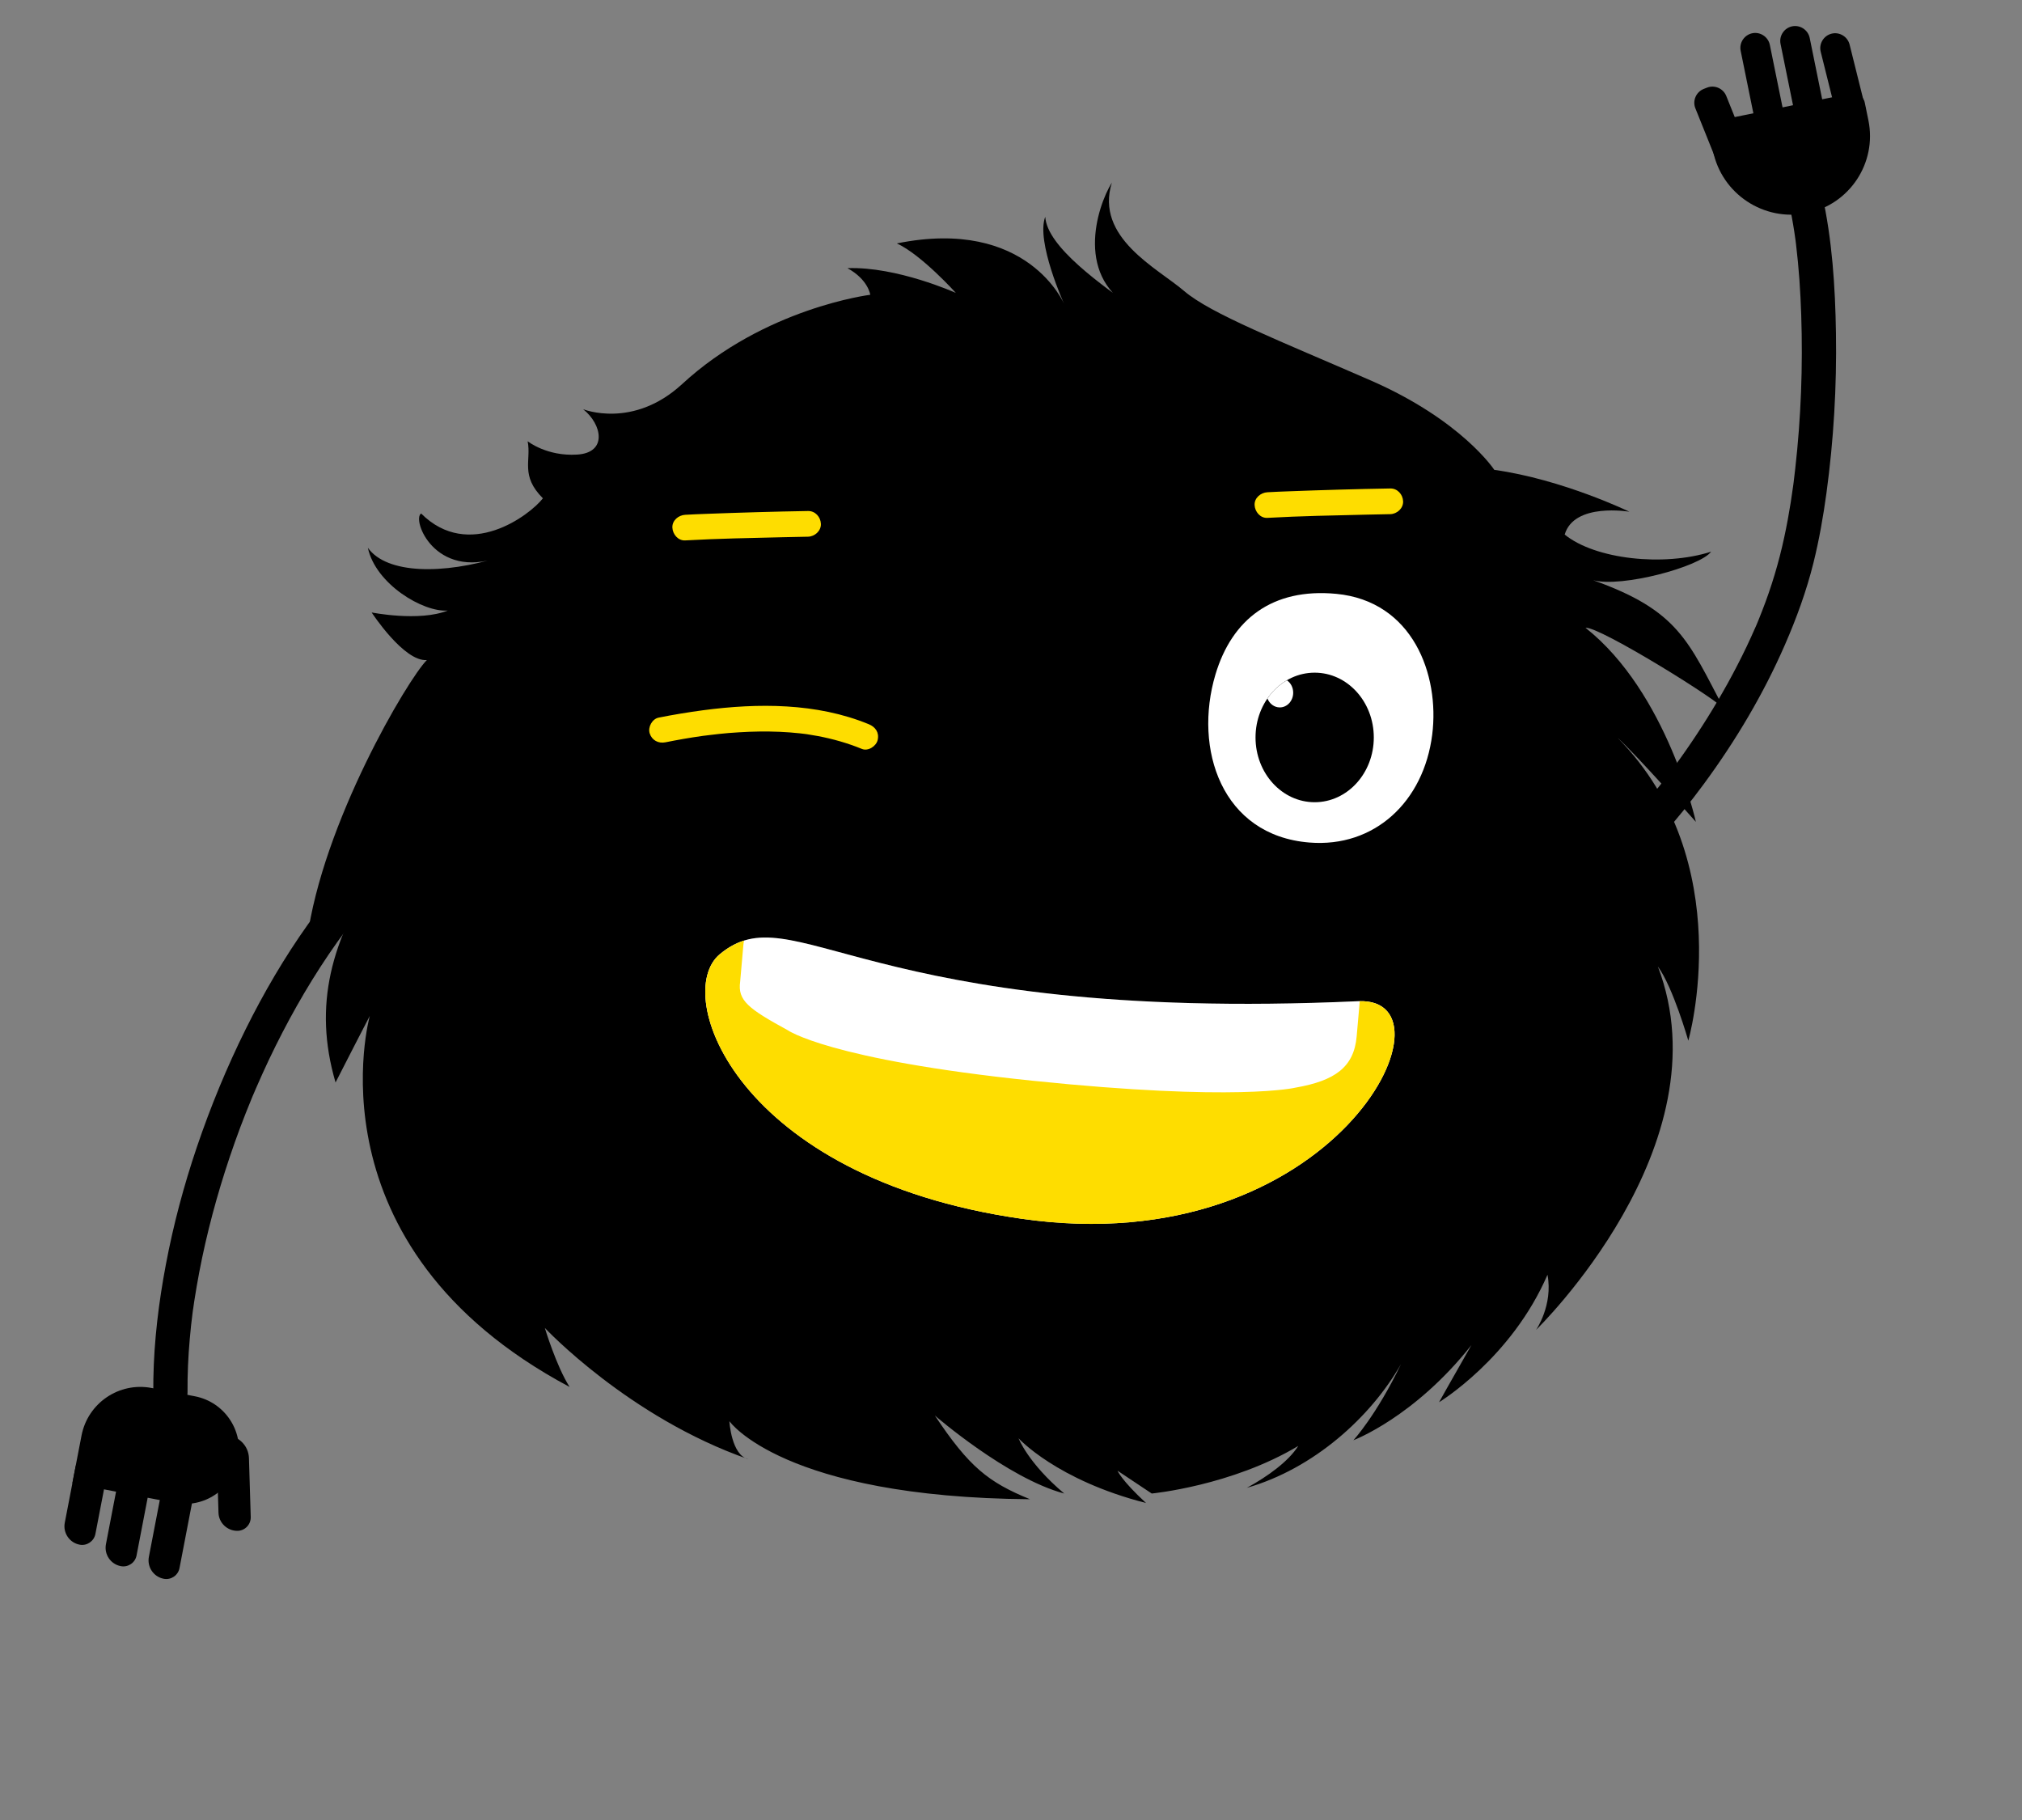 <svg version="1.1" id="idapik" xmlns="http://www.w3.org/2000/svg" x="0" y="0" viewBox="0 0 2834.6 2551.2" xml:space="preserve"><rect x="0" y="0" width="2834.6" height="2551.2" fill="#808080" stroke="none"/><script xmlns="" type="text/javascript" charset="utf-8" id="zm-extension"/><style type="text/css">.st0{fill:#fff}.st1{fill:#fedd00}</style><g id="r_x5F_hand"><path d="M2533.3 298.7c59.6-12.1 98.1-70.3 86-129.9l-5.1-24.9c-1.8-9-10.6-14.8-19.5-12.9l-161.8 32.9c-21.8 4.4-35.9 25.7-31.5 47.6 12.3 60.4 71.4 99.5 131.9 87.2z"/><path d="M2503.4 266.5c3.4 12.4 6.1 25 8.5 37.7 1.3 6.9 2.4 13.8 3.5 20.7.6 3.7 1.1 7.4 1.6 11.1.6 4-.8-6.3 0-.1.3 2.1.5 4.3.8 6.4 4 32.9 6.2 66 7.3 99.1 2.4 71.9-.3 144.2-8.4 215.7-.5 4.2-1 8.5-1.5 12.7-.3 2.2-.6 4.4-.8 6.7-.1 1-.3 2-.4 2.9-.7 5.4.8-5.9.1-.5-1.2 8.4-2.4 16.9-3.7 25.3-2.6 16.4-5.6 32.7-9.1 48.9-7.6 35.4-18 70-31.2 103.7-1.7 4.4-3.5 8.7-5.2 13.1-.4 1-.8 2-1.3 3.1-1.6 3.9.3-.6.5-1.1-1 2.6-2.2 5.1-3.3 7.6-4 9.1-8.1 18.2-12.4 27.2-8.3 17.3-17.1 34.4-26.4 51.2-17.9 32.3-37.5 63.7-58.6 94-4.9 7.1-10 14.2-15.1 21.1-2.2 3-4.4 6-6.7 9-1.2 1.6-2.5 3.3-3.7 4.9-.5.7-1.1 1.4-1.6 2.2-.5.7-3.6 4.7-1 1.3 2.7-3.4-1.7 2.1-2.2 2.8-1.1 1.4-2.2 2.8-3.2 4.1l-7.2 9c-4.6 5.7-9.3 11.3-14.1 16.9-14.8 17.3-30.3 34.2-47.5 49.1-1.5 1.3-3.1 2.6-4.6 3.9-.7.6-1.4 1.1-2.1 1.7-3.6 3 5.5-4.2 1.9-1.5-5.2 3.9-9.2 7.8-11 14.3-1.6 5.7-.9 13.4 2.4 18.5 6.4 9.9 22.1 16.7 32.8 8.6 17.8-13.4 33.6-29 48.6-45.5 21.2-23.3 40.8-48.1 59.5-73.4 44.7-60.7 83.6-126.1 113.7-195.2 16.2-37.1 30.1-75.2 39.9-114.5 8-32.3 13.8-65.2 18.3-98.2 10.1-74.2 14.5-149.2 13.3-224.1-1-65-5.3-131.2-19.5-194.8-1.4-6.2-2.9-12.3-4.5-18.4-3.3-12.1-17.2-20.7-29.5-16.8-12.6 4.1-20.4 16.7-16.9 29.6zm96.3-90.6c11.1-2.8 18-14.2 15.2-25.3l-22-88.2c-2.8-11.1-14.2-18-25.3-15.2-11.1 2.8-18 14.2-15.2 25.3l22 88.2c2.8 11.1 14.2 18 25.3 15.2zm-60.9-9.1c11.2-2.3 18.6-13.4 16.3-24.6l-18.1-89c-2.3-11.2-13.4-18.6-24.6-16.3-11.2 2.3-18.6 13.4-16.3 24.6l18.1 89c2.3 11.3 13.4 18.6 24.6 16.3zm-55.9 9.7c11.2-2.3 18.6-13.4 16.3-24.6l-18.1-89c-2.3-11.2-13.4-18.6-24.6-16.3-11.2 2.3-18.6 13.4-16.3 24.6l18.1 89c2.3 11.3 13.4 18.6 24.6 16.3zm-46.5 68l4.6-1.8c10.6-4.3 15.9-16.5 11.6-27.1l-32.6-81.1c-4.3-10.6-16.5-15.9-27.1-11.6l-4.6 1.8c-10.6 4.3-15.9 16.5-11.6 27.1l32.6 81.1c4.3 10.6 16.5 15.8 27.1 11.6z"/></g><g id="l_x5F_hand"><path d="M538.6 1171.9c-40.1 37.1-75.3 79.3-106.9 123.8-33 46.4-61.8 95.7-87.1 146.6-26.6 53.6-49.5 109.1-68.7 165.8-18.2 53.8-32.9 108.8-43.4 164.6-10 52.9-16.6 106.6-17.5 160.5-.1 6.2-.1 12.3-.1 18.5.1 12.6 11 24.6 24 24 12.9-.6 24.1-10.5 24-24-.2-24.9.9-49.7 3.1-74.5 1.1-13 2.5-25.9 4.2-38.8.2-1.8 1-7.4 0 .2.2-1.4.4-2.8.6-4.1.5-3.5 1-6.9 1.5-10.4 1-6.8 2.1-13.5 3.3-20.2 9.4-54.9 23-109.1 39.9-162.1 8.8-27.5 18.4-54.7 29-81.5 2.6-6.6 5.3-13.2 8-19.8.7-1.6 1.4-3.3 2-4.9.4-.9.8-1.9 1.2-2.8 0-.1-2 4.7-.9 2.2l4.5-10.5c5.8-13.3 11.7-26.4 17.9-39.5 24.3-51 51.9-100.4 83.6-147.2 7.7-11.3 15.6-22.5 23.8-33.5 2-2.7 4-5.3 6-8 1-1.3 2-2.6 3-4 .1-.2-3.2 4.1-1.6 2.1.7-.9 1.4-1.9 2.2-2.8 4.1-5.2 8.2-10.3 12.3-15.4 16.5-20.1 34-39.4 52.6-57.6 4.4-4.3 8.9-8.6 13.5-12.8 9.2-8.5 9.3-25.4 0-33.9-9.9-9.1-24.1-9.1-34 0z"/><path d="M244.9 2106.7l-143.5-27.6 12.9-66.9c8.8-45.6 52.8-75.4 98.4-66.6l60.5 11.6c41.4 8 68.5 48 60.5 89.4-7.9 41.1-47.6 68-88.8 60.1z"/><path d="M111.6 2165.2c-14.2-2.7-23.5-16.5-20.8-30.7l15.1-78.3c1.2-6.5 7.6-10.8 14.1-9.5l20.7 4c6.5 1.2 10.8 7.6 9.5 14.1l-16.5 85.6c-2.1 10.1-12 16.8-22.1 14.8zm57.7 30.1c-14.2-2.7-23.5-16.5-20.8-30.7l16.3-84.7c1.2-6.5 7.6-10.8 14.1-9.5l20.7 4c6.5 1.2 10.8 7.6 9.5 14.1l-17.7 92c-2 10.1-11.9 16.8-22.1 14.8zm60.2 17.7c-14.2-2.7-23.5-16.5-20.8-30.7l16.2-84.2c1.2-6.5 7.6-10.8 14.1-9.5l20.7 4c6.5 1.2 10.8 7.6 9.5 14.1l-17.6 91.5c-2 10.1-11.9 16.8-22.1 14.8zm103.8-67.2c-14.4.4-26.6-11-27-25.4l-3.3-108.1 12-.4c18.2-.6 33.5 13.9 34 32l2.5 82.5c.3 10.4-7.9 19.1-18.2 19.4z"/></g><g id="body"><g id="main_logo_1-copy_14_"><g id="Group-3_14_"><g id="Group-2_14_"><path id="Fill-272_14_" d="M817.5 573.6c26.7 21.3 34.3 61-8.4 63.6-42.7 2.7-69.4-18.7-69.4-18.7 5.4 26.7-10.7 48 21.4 80-18.7 24-104 88-170.7 21.3-13.4 8 18.7 93.3 109.3 61.4-77.4 24-157.4 24-184-13.4 10.7 50.7 77.3 90.7 112 88-40 16-106.7 2.7-106.7 2.7s45.3 69.4 77.4 66.7c-26.7 26.7-146.7 229.4-168 392.1 0 0 66.7-82.7 98.7-98.7-64 98.7-90.7 189.4-58.7 298.7 10.7-21.3 48-93.3 48-93.3s-90.7 322.7 280.1 520.1c-18.7-29.3-34.7-82.7-34.7-82.7s117.4 125.4 285.4 184c-24-5.3-26.7-53.3-26.7-53.3s74.7 106.7 421.4 109.4c-58.7-24-85.3-45.3-133.4-117.4 0 0 101.3 88 181.4 109.4-50.7-42.7-64-77.4-64-77.4s53.3 58.7 178.7 90.7c-34.7-32-40-45.3-40-45.3l48 32s112-10.7 205.4-66.7c-13.4 21.4-42.7 42.7-72 58.7 93.3-26.7 173.4-98.7 216-173.4-34.6 72-66.7 106.7-66.7 106.7s85.4-32 165.4-133.3c-32 56-45.3 80-45.3 80s101.4-61.4 152-178.7c8 42.7-16 77.3-16 77.3s266.7-258.7 170.7-509.4c21.4 29.3 42.7 104 42.7 104s72-250.7-98.7-424.1c24 21.3 109.3 117.4 109.3 117.4s-40-181.4-154.7-272c18.7-2.7 194.7 106.7 194.7 114.7-50.7-96-64-138.7-184-181.4 40 10.7 149.4-18.7 165.4-40-66.7 21.3-162.7 10.7-205.3-24 13.3-45.3 90.7-32 90.7-32s-93.4-45.3-189.4-58.7c0 0-45.4-69.5-173.4-125.4-128-55.8-224-93.3-261.4-125.3-37.3-32-125.4-74.7-101.3-152-21.4 34.7-53.3 136 34.6 178.7-48-34.7-125.3-88-128-130.7-13.3 34.7 26.7 122.7 26.7 122.7s-50.7-122.7-234.7-85.4c34.7 16 82.7 69.4 82.7 69.4s-82.7-37.3-152-34.7c29.3 16 32 37.3 32 37.3s-147.9 18.2-264 125.4c-68.8 63.2-138.5 35-138.5 35"/></g></g></g></g><g id="r_x5F_eye"><path class="st0" d="M1703.9 945.5c-31 104.1 8.6 225.6 131.7 235.5 91.5 7.4 160.4-57.5 172.2-151.3 10.6-84.1-27.4-187.1-134.6-197.3-89.6-8.5-146.2 35.8-169.3 113.1z"/><ellipse cx="1843" cy="1033.7" rx="82.9" ry="90.8"/><path class="st0" d="M1776.8 979.1c2.9 7.3 9.5 12.5 17.3 12.5 10.4 0 18.8-9.2 18.8-20.6 0-7.4-3.5-13.8-8.8-17.4-10.8 6.2-20.1 14.9-27.3 25.5z"/></g><path class="st1" d="M1776.8 725.9c46-2.6 92.2-3.4 138.3-4.5 11.3-.3 22.6-.5 33.9-.7 9.4-.2 18.4-8.2 18-18-.4-9.6-7.9-18.2-18-18-47.7.8-95.4 2.2-143.1 4-9.7.4-19.4.7-29.1 1.3-9.4.5-18.5 7.9-18 18 .4 9.2 7.9 18.5 18 17.9z" id="r_x5F_eyebrow"/><path class="st1" d="M960.6 757.5c46-2.6 92.2-3.4 138.3-4.5 11.3-.3 22.6-.5 33.9-.7 9.4-.2 18.4-8.2 18-18-.4-9.6-7.9-18.2-18-18-47.7.8-95.4 2.2-143.1 4-9.7.4-19.4.7-29.1 1.3-9.4.5-18.5 7.9-18 18 .4 9.2 7.9 18.5 18 17.9z" id="l_x5F_eyebrow"/><path class="st1" d="M932.9 1040.5c16.9-3.4 33.9-6.4 51-8.8 1-.1 7-1 3.1-.4 2.1-.3 4.2-.6 6.4-.8 4.8-.6 9.7-1.2 14.5-1.7 9.3-1 18.6-1.8 28-2.3 19-1.2 38.1-1.5 57.2-.7 9.3.4 18.6 1.1 27.9 2.1 2.5.3 5 .6 7.6.9.6.1 3.5.5.2 0 1.1.2 2.2.3 3.3.5 4.7.7 9.5 1.5 14.2 2.4 21.2 4 42 9.9 62 18.1 8.7 3.6 20.2-3.9 22.1-12.6 2.4-10.5-3.2-18.3-12.6-22.1-72.9-30-155.4-29.7-232.4-19.5-20.8 2.8-41.5 6.2-62 10.3-9.2 1.8-15.4 13.4-12.6 22.1 3.1 9.7 12.2 14.5 22.1 12.5z" id="l_x5F_eye"/><g id="smile"><path d="M1009.1 1337.5c-67.7 56.1 23.3 313.1 422.3 370.7 441.2 63.8 620.7-311.5 472.7-304.8-697.3 31.6-790.6-152.4-895-65.9z" fill="#302e28"/><path class="st0" d="M1009.1 1337.5c-67.7 56.1 23.3 313.1 422.3 370.7 441.2 63.8 620.7-311.5 472.7-304.8-697.3 31.6-790.6-152.4-895-65.9z"/><path class="st1" d="M1906.2 1403.4l-4.3 49.2c-3.8 43.4-30.5 62.3-85.9 72 0 0-82.2 19.9-368.4-9.7-286.3-29.6-343.6-71-343.6-71-54.7-29.9-70.1-41.4-66.4-67.8l4.4-50.2c.2-2.5.6-5 1-7.4-11.7 3.7-22.7 9.8-33.9 19.1-67.7 56.1 23.3 313.1 422.3 370.7 439.1 63.4 619-308 474.8-304.9z"/></g></svg>